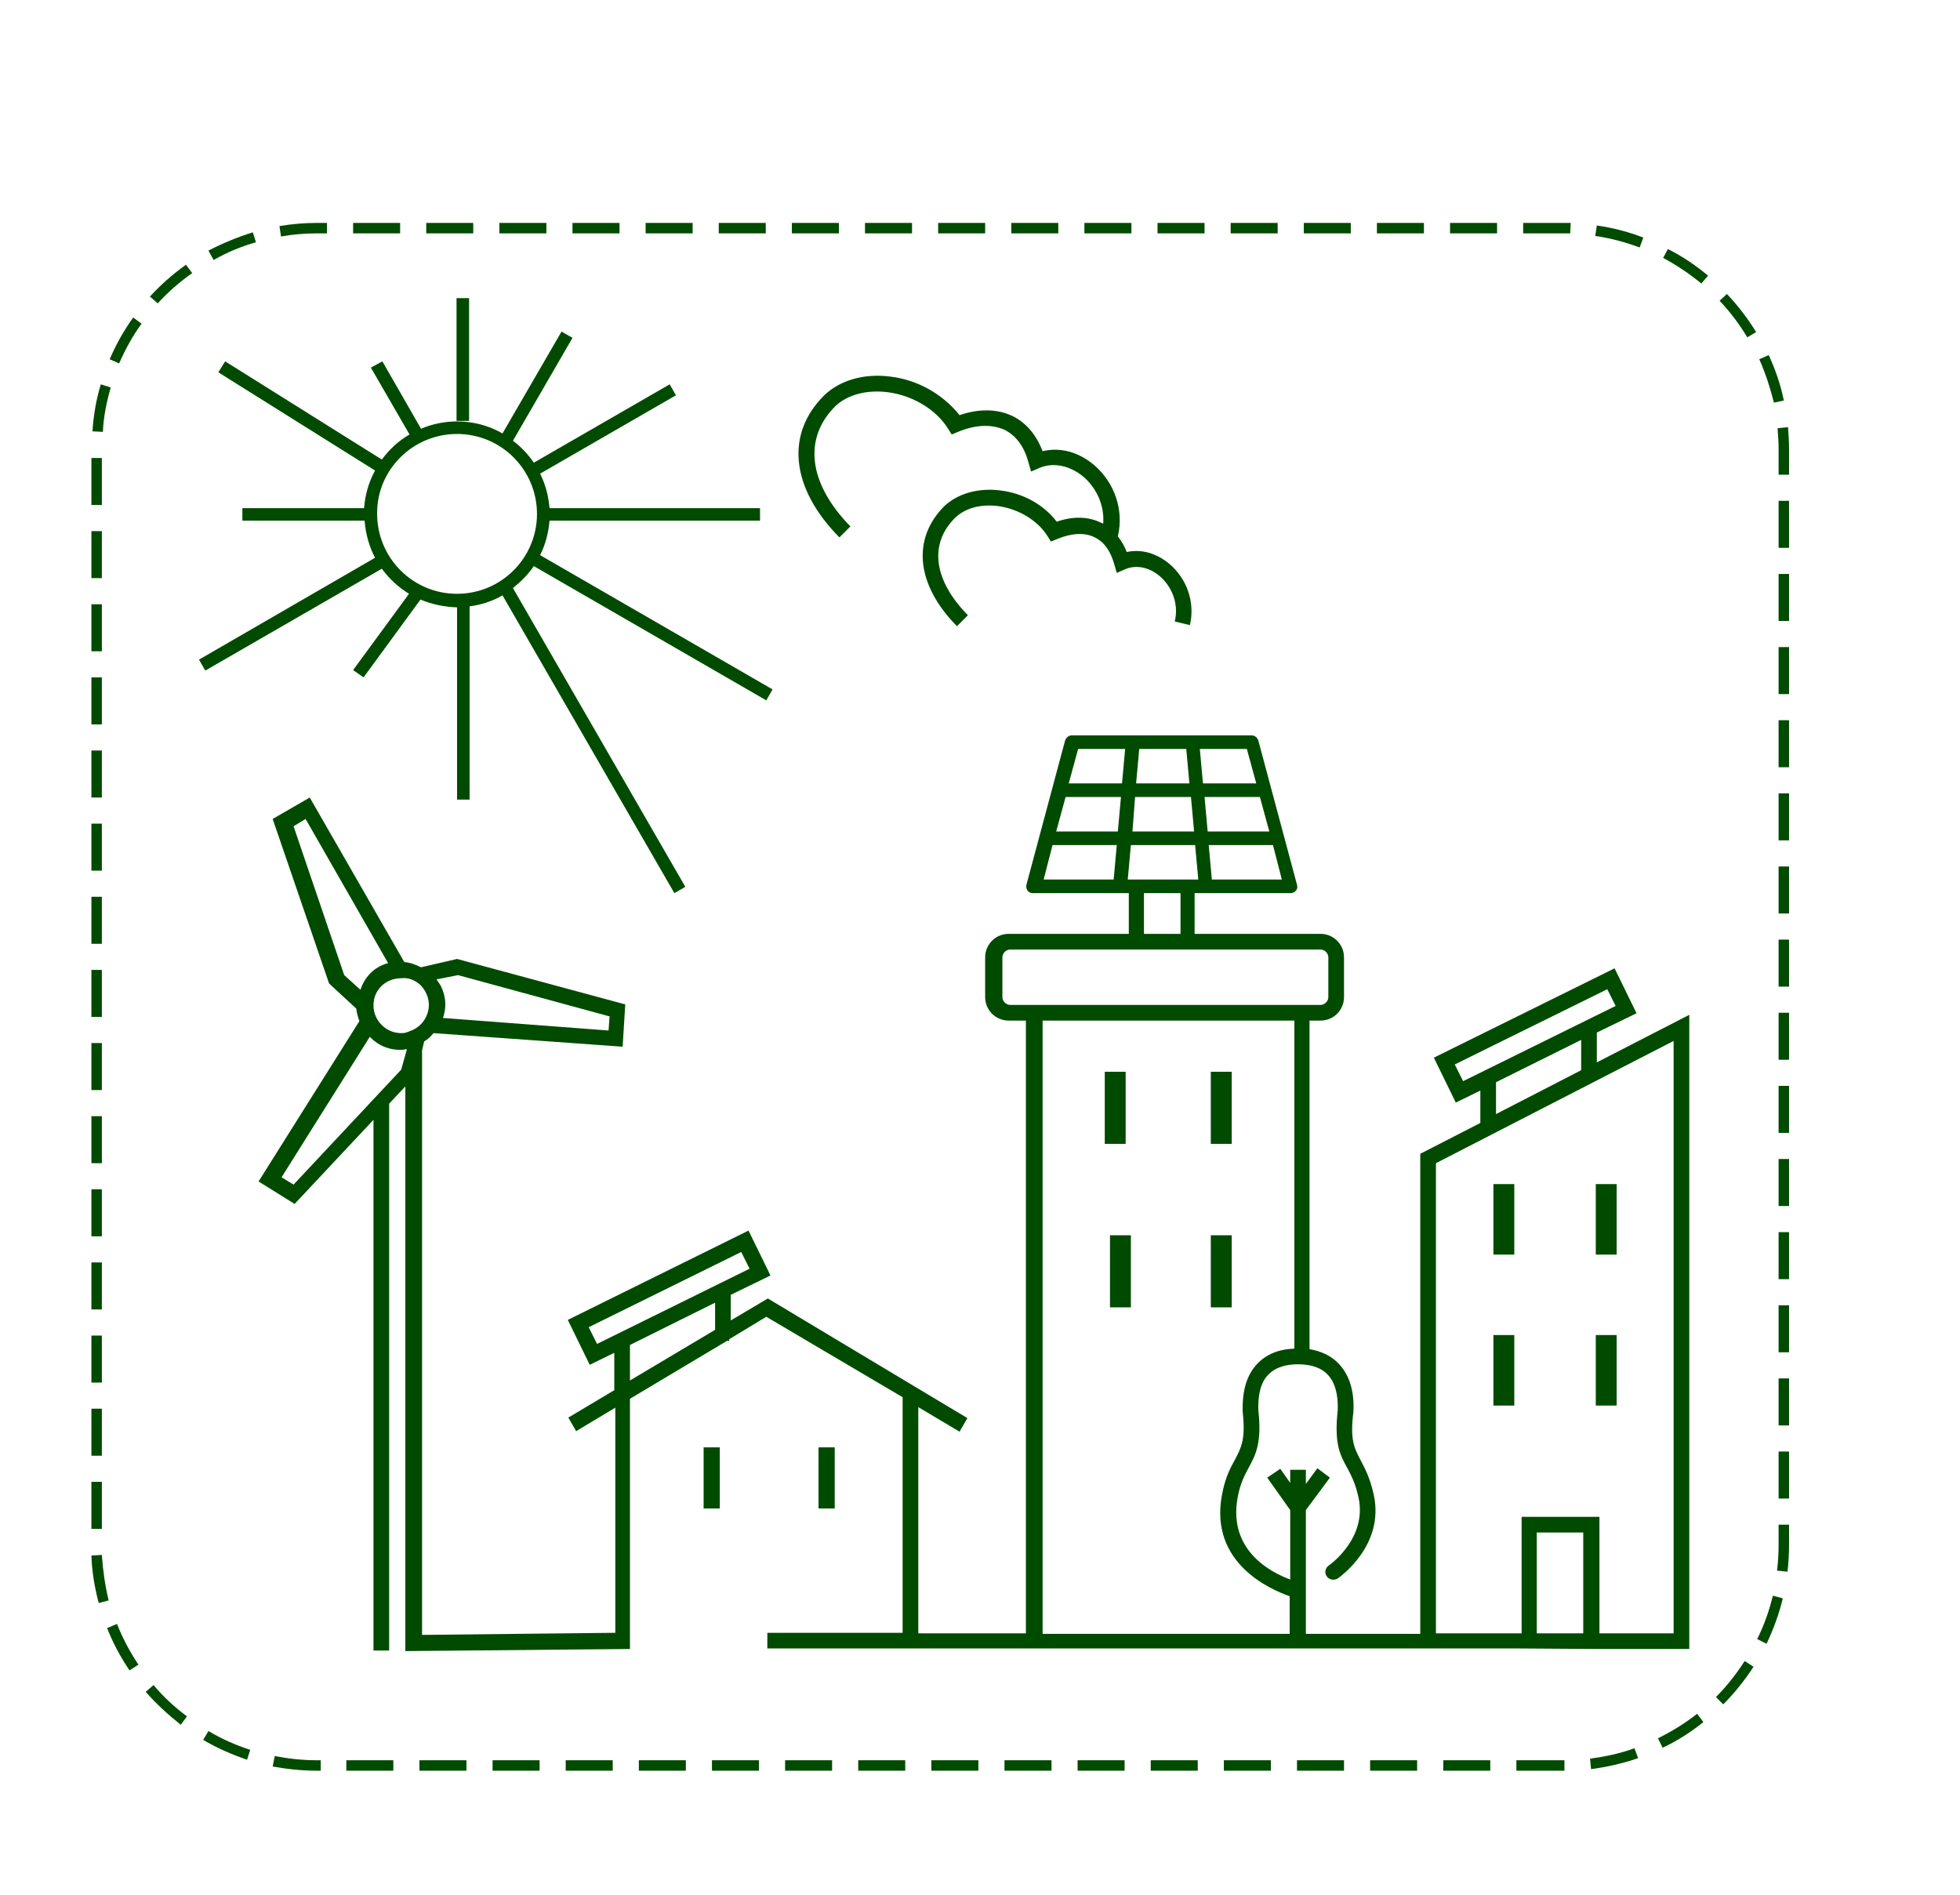 <svg xmlns:xlink="http://www.w3.org/1999/xlink" width="375.227" xmlns="http://www.w3.org/2000/svg" height="362.775" id="screenshot-471d1b56-7c24-80ba-8002-caf9a74069cd" viewBox="0 -18.875 375.227 362.775" style="-webkit-print-color-adjust: exact;" fill="none" version="1.1"><g xmlns:xlink="http://www.w3.org/1999/xlink" xml:space="preserve" x="0px" id="shape-471d1b56-7c24-80ba-8002-caf9a74069cd" style="fill: rgb(0, 0, 0);" ry="0" rx="0" y="0px" version="1.1"><g id="shape-471d1b56-7c24-80ba-8002-caf9a740f958"><style type="text/css" rx="0" ry="0" style="fill: rgb(0, 0, 0);">.st0{fill:#004B00;}</style></g><g id="shape-471d1b56-7c24-80ba-8002-caf9a7411ee2" rx="0" ry="0" style="fill: rgb(0, 0, 0);"><g id="shape-471d1b56-7c24-80ba-8002-caf9a7419916"><g class="fills" id="fills-471d1b56-7c24-80ba-8002-caf9a7419916"><rect class="st0" rx="0" ry="0" x="67.6" y="23.8" transform="matrix(1, 0, 0, 1, 0, 0)" width="9" height="2"/></g></g><g id="shape-471d1b56-7c24-80ba-8002-caf9a7423569"><g class="fills" id="fills-471d1b56-7c24-80ba-8002-caf9a7423569"><rect class="st0" rx="0" ry="0" x="81.6" y="23.8" transform="matrix(1, 0, 0, 1, 0, 0)" width="9" height="2"/></g></g><g id="shape-471d1b56-7c24-80ba-8002-caf9a7425dcf"><g class="fills" id="fills-471d1b56-7c24-80ba-8002-caf9a7425dcf"><rect class="st0" rx="0" ry="0" x="164.3" y="318.1" transform="matrix(1, 0, 0, 1, 0, 0)" width="9" height="2"/></g></g><g id="shape-471d1b56-7c24-80ba-8002-caf9a7425dd0"><g class="fills" id="fills-471d1b56-7c24-80ba-8002-caf9a7425dd0"><rect class="st0" rx="0" ry="0" x="80.3" y="318.1" transform="matrix(1, 0, 0, 1, 0, 0)" width="9" height="2"/></g></g><g id="shape-471d1b56-7c24-80ba-8002-caf9a7429ebd"><g class="fills" id="fills-471d1b56-7c24-80ba-8002-caf9a7429ebd"><rect class="st0" rx="0" ry="0" x="66.3" y="318.1" transform="matrix(1, 0, 0, 1, 0, 0)" width="9" height="2"/></g></g><g id="shape-471d1b56-7c24-80ba-8002-caf9a742c8a1"><g class="fills" id="fills-471d1b56-7c24-80ba-8002-caf9a742c8a1"><path class="st0" rx="0" ry="0" d="M28.700,37.900L30.200,39.200C32.200,37.000,34.400,35.100,36.800,33.400L35.600,31.800C33.100,33.600,30.800,35.600,28.700,37.900ZZ"/></g></g><g id="shape-471d1b56-7c24-80ba-8002-caf9a74330e7"><g class="fills" id="fills-471d1b56-7c24-80ba-8002-caf9a74330e7"><path class="st0" rx="0" ry="0" d="M38.900,314.200C41.600,315.800,44.400,317.000,47.300,318.000L47.900,316.100C45.100,315.200,42.400,314.000,39.900,312.500L38.900,314.200ZZ"/></g></g><g id="shape-471d1b56-7c24-80ba-8002-caf9a743623d"><g class="fills" id="fills-471d1b56-7c24-80ba-8002-caf9a743623d"><path class="st0" rx="0" ry="0" d="M52.600,317.300L52.200,319.300C55.000,319.800,57.800,320.100,60.700,320.100L61.400,320.100L61.400,318.100L60.700,318.100C57.900,318.100,55.200,317.800,52.600,317.300ZZ"/></g></g><g id="shape-471d1b56-7c24-80ba-8002-caf9a74399b7"><g class="fills" id="fills-471d1b56-7c24-80ba-8002-caf9a74399b7"><path class="st0" rx="0" ry="0" d="M49.000,27.500L48.400,25.600C45.500,26.500,42.600,27.700,39.900,29.100L40.900,30.900C43.500,29.400,46.200,28.300,49.000,27.500ZZ"/></g></g><g id="shape-471d1b56-7c24-80ba-8002-caf9a743c29d"><g class="fills" id="fills-471d1b56-7c24-80ba-8002-caf9a743c29d"><rect class="st0" rx="0" ry="0" x="123.6" y="23.8" transform="matrix(1, 0, 0, 1, 0, 0)" width="9" height="2"/></g></g><g id="shape-471d1b56-7c24-80ba-8002-caf9a743c29e"><g class="fills" id="fills-471d1b56-7c24-80ba-8002-caf9a743c29e"><rect class="st0" rx="0" ry="0" x="137.6" y="23.8" transform="matrix(1, 0, 0, 1, 0, 0)" width="9" height="2"/></g></g><g id="shape-471d1b56-7c24-80ba-8002-caf9a74437b7"><g class="fills" id="fills-471d1b56-7c24-80ba-8002-caf9a74437b7"><rect class="st0" rx="0" ry="0" x="136.3" y="318.1" transform="matrix(1, 0, 0, 1, 0, 0)" width="9" height="2"/></g></g><g id="shape-471d1b56-7c24-80ba-8002-caf9a744498a"><g class="fills" id="fills-471d1b56-7c24-80ba-8002-caf9a744498a"><rect class="st0" rx="0" ry="0" x="150.3" y="318.1" transform="matrix(1, 0, 0, 1, 0, 0)" width="9" height="2"/></g></g><g id="shape-471d1b56-7c24-80ba-8002-caf9a744498b"><g class="fills" id="fills-471d1b56-7c24-80ba-8002-caf9a744498b"><path class="st0" rx="0" ry="0" d="M29.400,303.700L27.900,305.000C29.900,307.300,32.200,309.400,34.600,311.300L35.800,309.700C33.500,308.000,31.300,306.000,29.400,303.700ZZ"/></g></g><g id="shape-471d1b56-7c24-80ba-8002-caf9a74484be"><g class="fills" id="fills-471d1b56-7c24-80ba-8002-caf9a74484be"><rect class="st0" rx="0" ry="0" x="151.6" y="23.8" transform="matrix(1, 0, 0, 1, 0, 0)" width="9" height="2"/></g></g><g id="shape-471d1b56-7c24-80ba-8002-caf9a744f6fb"><g class="fills" id="fills-471d1b56-7c24-80ba-8002-caf9a744f6fb"><rect class="st0" rx="0" ry="0" x="108.3" y="318.1" transform="matrix(1, 0, 0, 1, 0, 0)" width="9" height="2"/></g></g><g id="shape-471d1b56-7c24-80ba-8002-caf9a744f6fc"><g class="fills" id="fills-471d1b56-7c24-80ba-8002-caf9a744f6fc"><rect class="st0" rx="0" ry="0" x="95.6" y="23.8" transform="matrix(1, 0, 0, 1, 0, 0)" width="9" height="2"/></g></g><g id="shape-471d1b56-7c24-80ba-8002-caf9a7452679"><g class="fills" id="fills-471d1b56-7c24-80ba-8002-caf9a7452679"><rect class="st0" rx="0" ry="0" x="94.3" y="318.1" transform="matrix(1, 0, 0, 1, 0, 0)" width="9" height="2"/></g></g><g id="shape-471d1b56-7c24-80ba-8002-caf9a745267a"><g class="fills" id="fills-471d1b56-7c24-80ba-8002-caf9a745267a"><rect class="st0" rx="0" ry="0" x="109.6" y="23.8" transform="matrix(1, 0, 0, 1, 0, 0)" width="9" height="2"/></g></g><g id="shape-471d1b56-7c24-80ba-8002-caf9a74573e7"><g class="fills" id="fills-471d1b56-7c24-80ba-8002-caf9a74573e7"><rect class="st0" rx="0" ry="0" x="122.3" y="318.1" transform="matrix(1, 0, 0, 1, 0, 0)" width="9" height="2"/></g></g><g id="shape-471d1b56-7c24-80ba-8002-caf9a745a5cd"><g class="fills" id="fills-471d1b56-7c24-80ba-8002-caf9a745a5cd"><path class="st0" rx="0" ry="0" d="M60.700,25.800L62.600,25.800L62.600,23.800L60.700,23.800C58.300,23.800,55.900,24.000,53.500,24.400L53.800,26.400C56.000,26.000,58.300,25.800,60.700,25.800ZZ"/></g></g><g id="shape-471d1b56-7c24-80ba-8002-caf9a745a5ce"><g class="fills" id="fills-471d1b56-7c24-80ba-8002-caf9a745a5ce"><rect class="st0" rx="0" ry="0" x="17.5" y="124.8" transform="matrix(1, 0, 0, 1, 0, 0)" width="2" height="9"/></g></g><g id="shape-471d1b56-7c24-80ba-8002-caf9a745f55b"><g class="fills" id="fills-471d1b56-7c24-80ba-8002-caf9a745f55b"><rect class="st0" rx="0" ry="0" x="17.5" y="110.8" transform="matrix(1, 0, 0, 1, 0, 0)" width="2" height="9"/></g></g><g id="shape-471d1b56-7c24-80ba-8002-caf9a74632fd"><g class="fills" id="fills-471d1b56-7c24-80ba-8002-caf9a74632fd"><rect class="st0" rx="0" ry="0" x="17.5" y="96.8" transform="matrix(1, 0, 0, 1, 0, 0)" width="2" height="9"/></g></g><g id="shape-471d1b56-7c24-80ba-8002-caf9a74661f3"><g class="fills" id="fills-471d1b56-7c24-80ba-8002-caf9a74661f3"><rect class="st0" rx="0" ry="0" x="17.5" y="138.8" transform="matrix(1, 0, 0, 1, 0, 0)" width="2" height="9"/></g></g><g id="shape-471d1b56-7c24-80ba-8002-caf9a74661f4"><g class="fills" id="fills-471d1b56-7c24-80ba-8002-caf9a74661f4"><rect class="st0" rx="0" ry="0" x="17.5" y="152.8" transform="matrix(1, 0, 0, 1, 0, 0)" width="2" height="9"/></g></g><g id="shape-471d1b56-7c24-80ba-8002-caf9a74690c8"><g class="fills" id="fills-471d1b56-7c24-80ba-8002-caf9a74690c8"><path class="st0" rx="0" ry="0" d="M21.000,49.900L22.800,50.700C24.000,48.000,25.400,45.400,27.100,43.100L25.500,41.900C23.700,44.400,22.200,47.100,21.000,49.900ZZ"/></g></g><g id="shape-471d1b56-7c24-80ba-8002-caf9a746d15e"><g class="fills" id="fills-471d1b56-7c24-80ba-8002-caf9a746d15e"><rect class="st0" rx="0" ry="0" x="17.5" y="166.8" transform="matrix(1, 0, 0, 1, 0, 0)" width="2" height="9"/></g></g><g id="shape-471d1b56-7c24-80ba-8002-caf9a746d15f"><g class="fills" id="fills-471d1b56-7c24-80ba-8002-caf9a746d15f"><path class="st0" rx="0" ry="0" d="M21.200,55.300L19.300,54.700C18.400,57.600,17.900,60.700,17.700,63.700L19.700,63.800C19.800,61.000,20.400,58.100,21.200,55.300ZZ"/></g></g><g id="shape-471d1b56-7c24-80ba-8002-caf9a74715c9"><g class="fills" id="fills-471d1b56-7c24-80ba-8002-caf9a74715c9"><path class="st0" rx="0" ry="0" d="M341.500,57.800C340.900,54.800,339.900,51.900,338.600,49.100L336.800,49.900C338.000,52.600,338.900,55.400,339.600,58.200L341.500,57.800ZZ"/></g></g><g id="shape-471d1b56-7c24-80ba-8002-caf9a7477bab"><g class="fills" id="fills-471d1b56-7c24-80ba-8002-caf9a7477bab"><rect class="st0" rx="0" ry="0" x="17.5" y="68.8" transform="matrix(1, 0, 0, 1, 0, 0)" width="2" height="9"/></g></g><g id="shape-471d1b56-7c24-80ba-8002-caf9a7477bac"><g class="fills" id="fills-471d1b56-7c24-80ba-8002-caf9a7477bac"><rect class="st0" rx="0" ry="0" x="17.5" y="82.8" transform="matrix(1, 0, 0, 1, 0, 0)" width="2" height="9"/></g></g><g id="shape-471d1b56-7c24-80ba-8002-caf9a74791d6"><g class="fills" id="fills-471d1b56-7c24-80ba-8002-caf9a74791d6"><rect class="st0" rx="0" ry="0" x="17.5" y="250.8" transform="matrix(1, 0, 0, 1, 0, 0)" width="2" height="9"/></g></g><g id="shape-471d1b56-7c24-80ba-8002-caf9a747c08b"><g class="fills" id="fills-471d1b56-7c24-80ba-8002-caf9a747c08b"><rect class="st0" rx="0" ry="0" x="17.5" y="180.8" transform="matrix(1, 0, 0, 1, 0, 0)" width="2" height="9"/></g></g><g id="shape-471d1b56-7c24-80ba-8002-caf9a747c08c"><g class="fills" id="fills-471d1b56-7c24-80ba-8002-caf9a747c08c"><path class="st0" rx="0" ry="0" d="M19.500,278.800L17.500,278.900C17.600,282.000,18.100,285.000,18.900,288.000L20.800,287.500C20.100,284.600,19.700,281.700,19.500,278.800ZZ"/></g></g><g id="shape-471d1b56-7c24-80ba-8002-caf9a7481e3c"><g class="fills" id="fills-471d1b56-7c24-80ba-8002-caf9a7481e3c"><path class="st0" rx="0" ry="0" d="M20.500,292.800C21.600,295.600,23.100,298.400,24.800,300.900L26.500,299.800C24.900,297.400,23.500,294.800,22.400,292.000L20.500,292.800ZZ"/></g></g><g id="shape-471d1b56-7c24-80ba-8002-caf9a7485b42"><g class="fills" id="fills-471d1b56-7c24-80ba-8002-caf9a7485b42"><rect class="st0" rx="0" ry="0" x="17.5" y="264.8" transform="matrix(1, 0, 0, 1, 0, 0)" width="2" height="9"/></g></g><g id="shape-471d1b56-7c24-80ba-8002-caf9a7485b43"><g class="fills" id="fills-471d1b56-7c24-80ba-8002-caf9a7485b43"><rect class="st0" rx="0" ry="0" x="17.5" y="208.8" transform="matrix(1, 0, 0, 1, 0, 0)" width="2" height="9"/></g></g><g id="shape-471d1b56-7c24-80ba-8002-caf9a7488255"><g class="fills" id="fills-471d1b56-7c24-80ba-8002-caf9a7488255"><rect class="st0" rx="0" ry="0" x="17.5" y="194.8" transform="matrix(1, 0, 0, 1, 0, 0)" width="2" height="9"/></g></g><g id="shape-471d1b56-7c24-80ba-8002-caf9a7488256"><g class="fills" id="fills-471d1b56-7c24-80ba-8002-caf9a7488256"><rect class="st0" rx="0" ry="0" x="17.5" y="236.8" transform="matrix(1, 0, 0, 1, 0, 0)" width="2" height="9"/></g></g><g id="shape-471d1b56-7c24-80ba-8002-caf9a748cb5b"><g class="fills" id="fills-471d1b56-7c24-80ba-8002-caf9a748cb5b"><rect class="st0" rx="0" ry="0" x="17.5" y="222.8" transform="matrix(1, 0, 0, 1, 0, 0)" width="2" height="9"/></g></g><g id="shape-471d1b56-7c24-80ba-8002-caf9a748cb5c"><g class="fills" id="fills-471d1b56-7c24-80ba-8002-caf9a748cb5c"><rect class="st0" rx="0" ry="0" x="262.3" y="318.1" transform="matrix(1, 0, 0, 1, 0, 0)" width="9" height="2"/></g></g><g id="shape-471d1b56-7c24-80ba-8002-caf9a7491654"><g class="fills" id="fills-471d1b56-7c24-80ba-8002-caf9a7491654"><rect class="st0" rx="0" ry="0" x="340.5" y="245" transform="matrix(1, 0, 0, 1, 0, 0)" width="2" height="9"/></g></g><g id="shape-471d1b56-7c24-80ba-8002-caf9a749548e"><g class="fills" id="fills-471d1b56-7c24-80ba-8002-caf9a749548e"><rect class="st0" rx="0" ry="0" x="340.5" y="259" transform="matrix(1, 0, 0, 1, 0, 0)" width="2" height="9"/></g></g><g id="shape-471d1b56-7c24-80ba-8002-caf9a749548f"><g class="fills" id="fills-471d1b56-7c24-80ba-8002-caf9a749548f"><rect class="st0" rx="0" ry="0" x="340.5" y="189" transform="matrix(1, 0, 0, 1, 0, 0)" width="2" height="9"/></g></g><g id="shape-471d1b56-7c24-80ba-8002-caf9a749b0bb"><g class="fills" id="fills-471d1b56-7c24-80ba-8002-caf9a749b0bb"><rect class="st0" rx="0" ry="0" x="340.5" y="217" transform="matrix(1, 0, 0, 1, 0, 0)" width="2" height="9"/></g></g><g id="shape-471d1b56-7c24-80ba-8002-caf9a749e27b"><g class="fills" id="fills-471d1b56-7c24-80ba-8002-caf9a749e27b"><rect class="st0" rx="0" ry="0" x="340.5" y="203" transform="matrix(1, 0, 0, 1, 0, 0)" width="2" height="9"/></g></g><g id="shape-471d1b56-7c24-80ba-8002-caf9a749e27c"><g class="fills" id="fills-471d1b56-7c24-80ba-8002-caf9a749e27c"><rect class="st0" rx="0" ry="0" x="340.5" y="231" transform="matrix(1, 0, 0, 1, 0, 0)" width="2" height="9"/></g></g><g id="shape-471d1b56-7c24-80ba-8002-caf9a74a24a4"><g class="fills" id="fills-471d1b56-7c24-80ba-8002-caf9a74a24a4"><path class="st0" rx="0" ry="0" d="M328.500,306.000L329.900,307.400C332.100,305.200,334.000,302.800,335.700,300.200L334.000,299.100C332.400,301.600,330.600,303.900,328.500,306.000ZZ"/></g></g><g id="shape-471d1b56-7c24-80ba-8002-caf9a74a4033"><g class="fills" id="fills-471d1b56-7c24-80ba-8002-caf9a74a4033"><path class="st0" rx="0" ry="0" d="M340.500,276.900C340.500,278.500,340.400,280.200,340.200,281.800L342.200,282.000C342.400,280.300,342.500,278.600,342.500,276.800L342.500,273.000L340.500,273.000L340.500,276.900ZZ"/></g></g><g id="shape-471d1b56-7c24-80ba-8002-caf9a74aac33"><g class="fills" id="fills-471d1b56-7c24-80ba-8002-caf9a74aac33"><path class="st0" rx="0" ry="0" d="M329.200,38.700C331.200,40.800,333.000,43.200,334.500,45.700L336.200,44.700C334.600,42.100,332.700,39.600,330.600,37.400L329.200,38.700ZZ"/></g></g><g id="shape-471d1b56-7c24-80ba-8002-caf9a74ad400"><g class="fills" id="fills-471d1b56-7c24-80ba-8002-caf9a74ad400"><path class="st0" rx="0" ry="0" d="M336.400,294.900L338.200,295.800C339.500,293.000,340.600,290.100,341.300,287.100L339.400,286.600C338.700,289.500,337.700,292.300,336.400,294.900ZZ"/></g></g><g id="shape-471d1b56-7c24-80ba-8002-caf9a74b0741"><g class="fills" id="fills-471d1b56-7c24-80ba-8002-caf9a74b0741"><rect class="st0" rx="0" ry="0" x="165.6" y="23.8" transform="matrix(1, 0, 0, 1, 0, 0)" width="9" height="2"/></g></g><g id="shape-471d1b56-7c24-80ba-8002-caf9a74b54d6"><g class="fills" id="fills-471d1b56-7c24-80ba-8002-caf9a74b54d6"><rect class="st0" rx="0" ry="0" x="340.5" y="77" transform="matrix(1, 0, 0, 1, 0, 0)" width="2" height="9"/></g></g><g id="shape-471d1b56-7c24-80ba-8002-caf9a74b54d7"><g class="fills" id="fills-471d1b56-7c24-80ba-8002-caf9a74b54d7"><rect class="st0" rx="0" ry="0" x="340.5" y="105" transform="matrix(1, 0, 0, 1, 0, 0)" width="2" height="9"/></g></g><g id="shape-471d1b56-7c24-80ba-8002-caf9a74ba276"><g class="fills" id="fills-471d1b56-7c24-80ba-8002-caf9a74ba276"><rect class="st0" rx="0" ry="0" x="340.5" y="91" transform="matrix(1, 0, 0, 1, 0, 0)" width="2" height="9"/></g></g><g id="shape-471d1b56-7c24-80ba-8002-caf9a74bfa80"><g class="fills" id="fills-471d1b56-7c24-80ba-8002-caf9a74bfa80"><path class="st0" rx="0" ry="0" d="M342.300,62.900L340.300,63.100C340.400,64.400,340.500,65.700,340.500,67.000L340.500,72.000L342.500,72.000L342.500,67.000C342.500,65.600,342.400,64.200,342.300,62.900ZZ"/></g></g><g id="shape-471d1b56-7c24-80ba-8002-caf9a74bfa81"><g class="fills" id="fills-471d1b56-7c24-80ba-8002-caf9a74bfa81"><rect class="st0" rx="0" ry="0" x="340.5" y="147" transform="matrix(1, 0, 0, 1, 0, 0)" width="2" height="9"/></g></g><g id="shape-471d1b56-7c24-80ba-8002-caf9a74c1038"><g class="fills" id="fills-471d1b56-7c24-80ba-8002-caf9a74c1038"><rect class="st0" rx="0" ry="0" x="340.5" y="175" transform="matrix(1, 0, 0, 1, 0, 0)" width="2" height="9"/></g></g><g id="shape-471d1b56-7c24-80ba-8002-caf9a74c7769"><g class="fills" id="fills-471d1b56-7c24-80ba-8002-caf9a74c7769"><path class="st0" rx="0" ry="0" d="M318.400,30.500C321.000,31.900,323.400,33.500,325.700,35.400L327.000,33.900C324.600,31.900,322.100,30.200,319.300,28.800L318.400,30.500ZZ"/></g></g><g id="shape-471d1b56-7c24-80ba-8002-caf9a74c776a"><g class="fills" id="fills-471d1b56-7c24-80ba-8002-caf9a74c776a"><rect class="st0" rx="0" ry="0" x="340.5" y="161" transform="matrix(1, 0, 0, 1, 0, 0)" width="2" height="9"/></g></g><g id="shape-471d1b56-7c24-80ba-8002-caf9a74caa94"><g class="fills" id="fills-471d1b56-7c24-80ba-8002-caf9a74caa94"><rect class="st0" rx="0" ry="0" x="340.5" y="133" transform="matrix(1, 0, 0, 1, 0, 0)" width="2" height="9"/></g></g><g id="shape-471d1b56-7c24-80ba-8002-caf9a74caa95"><g class="fills" id="fills-471d1b56-7c24-80ba-8002-caf9a74caa95"><rect class="st0" rx="0" ry="0" x="340.5" y="119" transform="matrix(1, 0, 0, 1, 0, 0)" width="2" height="9"/></g></g><g id="shape-471d1b56-7c24-80ba-8002-caf9a74cd200"><g class="fills" id="fills-471d1b56-7c24-80ba-8002-caf9a74cd200"><rect class="st0" rx="0" ry="0" x="220.3" y="318.1" transform="matrix(1, 0, 0, 1, 0, 0)" width="9" height="2"/></g></g><g id="shape-471d1b56-7c24-80ba-8002-caf9a74cd201"><g class="fills" id="fills-471d1b56-7c24-80ba-8002-caf9a74cd201"><rect class="st0" rx="0" ry="0" x="207.6" y="23.8" transform="matrix(1, 0, 0, 1, 0, 0)" width="9" height="2"/></g></g><g id="shape-471d1b56-7c24-80ba-8002-caf9a74d1b60"><g class="fills" id="fills-471d1b56-7c24-80ba-8002-caf9a74d1b60"><rect class="st0" rx="0" ry="0" x="206.3" y="318.1" transform="matrix(1, 0, 0, 1, 0, 0)" width="9" height="2"/></g></g><g id="shape-471d1b56-7c24-80ba-8002-caf9a74d46b6"><g class="fills" id="fills-471d1b56-7c24-80ba-8002-caf9a74d46b6"><rect class="st0" rx="0" ry="0" x="234.3" y="318.1" transform="matrix(1, 0, 0, 1, 0, 0)" width="9" height="2"/></g></g><g id="shape-471d1b56-7c24-80ba-8002-caf9a74d46b7"><g class="fills" id="fills-471d1b56-7c24-80ba-8002-caf9a74d46b7"><rect class="st0" rx="0" ry="0" x="235.6" y="23.8" transform="matrix(1, 0, 0, 1, 0, 0)" width="9" height="2"/></g></g><g id="shape-471d1b56-7c24-80ba-8002-caf9a74dabc8"><g class="fills" id="fills-471d1b56-7c24-80ba-8002-caf9a74dabc8"><rect class="st0" rx="0" ry="0" x="221.6" y="23.8" transform="matrix(1, 0, 0, 1, 0, 0)" width="9" height="2"/></g></g><g id="shape-471d1b56-7c24-80ba-8002-caf9a74dc5bd"><g class="fills" id="fills-471d1b56-7c24-80ba-8002-caf9a74dc5bd"><rect class="st0" rx="0" ry="0" x="178.3" y="318.1" transform="matrix(1, 0, 0, 1, 0, 0)" width="9" height="2"/></g></g><g id="shape-471d1b56-7c24-80ba-8002-caf9a74e33bd"><g class="fills" id="fills-471d1b56-7c24-80ba-8002-caf9a74e33bd"><rect class="st0" rx="0" ry="0" x="193.6" y="23.8" transform="matrix(1, 0, 0, 1, 0, 0)" width="9" height="2"/></g></g><g id="shape-471d1b56-7c24-80ba-8002-caf9a74e33be"><g class="fills" id="fills-471d1b56-7c24-80ba-8002-caf9a74e33be"><rect class="st0" rx="0" ry="0" x="179.6" y="23.8" transform="matrix(1, 0, 0, 1, 0, 0)" width="9" height="2"/></g></g><g id="shape-471d1b56-7c24-80ba-8002-caf9a74e4aa6"><g class="fills" id="fills-471d1b56-7c24-80ba-8002-caf9a74e4aa6"><rect class="st0" rx="0" ry="0" x="192.3" y="318.1" transform="matrix(1, 0, 0, 1, 0, 0)" width="9" height="2"/></g></g><g id="shape-471d1b56-7c24-80ba-8002-caf9a74e4aa7"><g class="fills" id="fills-471d1b56-7c24-80ba-8002-caf9a74e4aa7"><path class="st0" rx="0" ry="0" d="M304.400,317.800L304.600,319.800C307.600,319.400,310.700,318.700,313.600,317.700L312.900,315.800C310.200,316.800,307.300,317.400,304.400,317.800ZZ"/></g></g><g id="shape-471d1b56-7c24-80ba-8002-caf9a74e9cc8"><g class="fills" id="fills-471d1b56-7c24-80ba-8002-caf9a74e9cc8"><rect class="st0" rx="0" ry="0" x="248.3" y="318.1" transform="matrix(1, 0, 0, 1, 0, 0)" width="9" height="2"/></g></g><g id="shape-471d1b56-7c24-80ba-8002-caf9a74e9cc9"><g class="fills" id="fills-471d1b56-7c24-80ba-8002-caf9a74e9cc9"><path class="st0" rx="0" ry="0" d="M317.400,313.900L318.300,315.700C321.100,314.400,323.700,312.700,326.100,310.800L324.900,309.200C322.500,311.100,320.000,312.600,317.400,313.900ZZ"/></g></g><g id="shape-471d1b56-7c24-80ba-8002-caf9a74ed900"><g class="fills" id="fills-471d1b56-7c24-80ba-8002-caf9a74ed900"><path class="st0" rx="0" ry="0" d="M300.600,25.800L300.700,23.800C300.300,23.800,299.900,23.800,299.400,23.800L291.600,23.800L291.600,25.800L299.400,25.800C299.800,25.800,300.200,25.800,300.600,25.800ZZ"/></g></g><g id="shape-471d1b56-7c24-80ba-8002-caf9a74f0e4c"><g class="fills" id="fills-471d1b56-7c24-80ba-8002-caf9a74f0e4c"><path class="st0" rx="0" ry="0" d="M314.600,26.600C311.700,25.500,308.700,24.700,305.700,24.300L305.400,26.300C308.300,26.700,311.200,27.500,313.900,28.500L314.600,26.600ZZ"/></g></g><g id="shape-471d1b56-7c24-80ba-8002-caf9a74f0e4d"><g class="fills" id="fills-471d1b56-7c24-80ba-8002-caf9a74f0e4d"><rect class="st0" rx="0" ry="0" x="290.3" y="318.1" transform="matrix(1, 0, 0, 1, 0, 0)" width="9.2" height="2"/></g></g><g id="shape-471d1b56-7c24-80ba-8002-caf9a74f5328"><g class="fills" id="fills-471d1b56-7c24-80ba-8002-caf9a74f5328"><rect class="st0" rx="0" ry="0" x="263.6" y="23.8" transform="matrix(1, 0, 0, 1, 0, 0)" width="9" height="2"/></g></g><g id="shape-471d1b56-7c24-80ba-8002-caf9a74f5329"><g class="fills" id="fills-471d1b56-7c24-80ba-8002-caf9a74f5329"><rect class="st0" rx="0" ry="0" x="277.6" y="23.8" transform="matrix(1, 0, 0, 1, 0, 0)" width="9" height="2"/></g></g><g id="shape-471d1b56-7c24-80ba-8002-caf9a74fab64"><g class="fills" id="fills-471d1b56-7c24-80ba-8002-caf9a74fab64"><rect class="st0" rx="0" ry="0" x="249.6" y="23.8" transform="matrix(1, 0, 0, 1, 0, 0)" width="9" height="2"/></g></g><g id="shape-471d1b56-7c24-80ba-8002-caf9a74fab65"><g class="fills" id="fills-471d1b56-7c24-80ba-8002-caf9a74fab65"><rect class="st0" rx="0" ry="0" x="276.3" y="318.1" transform="matrix(1, 0, 0, 1, 0, 0)" width="9" height="2"/></g></g><g id="shape-471d1b56-7c24-80ba-8002-caf9a7502107"><g class="fills" id="fills-471d1b56-7c24-80ba-8002-caf9a7502107"><path class="st0" rx="0" ry="0" d="M170.300,53.200C165.400,52.600,160.800,53.900,157.800,56.800C150.300,64.200,151.400,74.600,160.700,84.000L162.800,81.900C154.800,73.700,153.700,65.100,159.900,58.900C162.200,56.700,165.900,55.700,169.900,56.200C174.700,56.800,179.200,59.500,181.500,63.200L182.200,64.300L183.400,63.800C186.800,62.400,189.800,62.300,192.300,63.400C194.500,64.500,196.100,66.600,196.900,69.700L197.400,71.400L199.000,70.700C201.600,69.600,204.700,70.200,207.300,72.300C209.500,74.100,211.500,77.400,211.200,81.400C211.100,81.300,210.900,81.200,210.800,81.200C208.400,80.000,205.400,79.900,202.300,81.000C199.800,77.700,195.800,75.500,191.400,75.000C187.200,74.500,183.400,75.600,180.800,78.000C174.500,84.300,175.400,93.100,183.200,101.000L185.300,98.900C178.700,92.200,177.800,85.200,182.900,80.200C184.800,78.400,187.700,77.600,191.000,78.000C194.900,78.500,198.600,80.700,200.500,83.700L201.200,84.800L202.400,84.300C205.100,83.200,207.600,83.000,209.600,84.000C211.400,84.900,212.600,86.600,213.300,89.100L213.800,90.800L215.400,90.100C217.500,89.200,220.000,89.700,222.000,91.400C224.000,93.100,225.800,96.300,224.900,100.100L227.800,100.800C228.800,96.500,227.300,92.000,223.900,89.100C221.400,87.000,218.500,86.200,215.700,86.800C215.300,85.700,214.700,84.700,214.000,83.800C215.200,78.800,213.400,73.500,209.400,70.100C206.400,67.600,202.900,66.700,199.600,67.500C198.400,64.400,196.500,62.100,193.900,60.800C191.000,59.400,187.500,59.300,183.700,60.600C180.400,56.500,175.600,53.800,170.300,53.200ZZ"/></g></g><g id="shape-471d1b56-7c24-80ba-8002-caf9a750677d"><g class="fills" id="fills-471d1b56-7c24-80ba-8002-caf9a750677d"><rect class="st0" rx="0" ry="0" x="87.4" y="38.2" transform="matrix(1, 0, 0, 1, 0, 0)" width="2.4" height="23.5"/></g></g><g id="shape-471d1b56-7c24-80ba-8002-caf9a750ce48"><g class="fills" id="fills-471d1b56-7c24-80ba-8002-caf9a750ce48"><path class="st0" rx="0" ry="0" d="M73.100,90.000C74.500,91.900,76.200,93.500,78.300,94.800L67.600,109.400L69.600,110.800L80.500,95.900C82.600,96.800,85.000,97.300,87.500,97.400L87.500,134.200L89.900,134.200L89.900,97.200C92.200,96.900,94.300,96.200,96.200,95.100L129.100,152.100L131.200,150.900L98.200,93.700C99.700,92.500,101.100,91.100,102.200,89.500L146.700,115.200L147.900,113.100L103.400,87.400C104.400,85.400,105.000,83.200,105.200,80.800L145.500,80.800L145.500,78.400L105.200,78.400C105.000,76.000,104.400,73.800,103.400,71.800L129.400,56.800L128.200,54.700L102.200,69.700C101.100,68.100,99.800,66.700,98.200,65.500L109.600,45.800L107.500,44.600L96.200,64.100C93.600,62.600,90.600,61.800,87.500,61.800C85.100,61.800,82.700,62.300,80.600,63.200L73.200,50.300L71.000,51.500L78.400,64.300C76.300,65.500,74.500,67.200,73.100,69.100L43.100,50.300L41.800,52.400L71.800,71.200C70.600,73.400,69.900,75.800,69.700,78.400L46.400,78.400L46.400,80.800L69.800,80.800C70.000,83.400,70.700,85.800,71.800,87.900L38.100,107.400L39.300,109.500L73.100,90.000ZZM87.500,64.200C96.000,64.200,102.800,71.100,102.800,79.500C102.800,88.000,95.900,94.800,87.500,94.800C79.000,94.800,72.200,87.900,72.200,79.500C72.100,71.100,79.000,64.200,87.500,64.200ZZ"/></g></g><g id="shape-471d1b56-7c24-80ba-8002-caf9a7511c70"><g class="fills" id="fills-471d1b56-7c24-80ba-8002-caf9a7511c70"><rect class="st0" rx="0" ry="0" x="231.8" y="217.6" transform="matrix(1, 0, 0, 1, 0, 0)" width="4" height="13.8"/></g></g><g id="shape-471d1b56-7c24-80ba-8002-caf9a7511c71"><g class="fills" id="fills-471d1b56-7c24-80ba-8002-caf9a7511c71"><rect class="st0" rx="0" ry="0" x="212.5" y="217.6" transform="matrix(1, 0, 0, 1, 0, 0)" width="4" height="13.8"/></g></g><g id="shape-471d1b56-7c24-80ba-8002-caf9a751759f"><g class="fills" id="fills-471d1b56-7c24-80ba-8002-caf9a751759f"><rect class="st0" rx="0" ry="0" x="211.5" y="186.3" transform="matrix(1, 0, 0, 1, 0, 0)" width="4" height="13.8"/></g></g><g id="shape-471d1b56-7c24-80ba-8002-caf9a751b2ed"><g class="fills" id="fills-471d1b56-7c24-80ba-8002-caf9a751b2ed"><rect class="st0" rx="0" ry="0" x="231.8" y="186.3" transform="matrix(1, 0, 0, 1, 0, 0)" width="4" height="13.8"/></g></g><g id="shape-471d1b56-7c24-80ba-8002-caf9a751b2ee"><g class="fills" id="fills-471d1b56-7c24-80ba-8002-caf9a751b2ee"><rect class="st0" rx="0" ry="0" x="134.7" y="258.2" transform="matrix(1, 0, 0, 1, 0, 0)" width="3.1" height="11.7"/></g></g><g id="shape-471d1b56-7c24-80ba-8002-caf9a751e638"><g class="fills" id="fills-471d1b56-7c24-80ba-8002-caf9a751e638"><rect class="st0" rx="0" ry="0" x="156.7" y="258.2" transform="matrix(1, 0, 0, 1, 0, 0)" width="3.1" height="11.7"/></g></g><g id="shape-471d1b56-7c24-80ba-8002-caf9a751e639"><g class="fills" id="fills-471d1b56-7c24-80ba-8002-caf9a751e639"><rect class="st0" rx="0" ry="0" x="285.9" y="207.8" transform="matrix(1, 0, 0, 1, 0, 0)" width="4" height="13.5"/></g></g><g id="shape-471d1b56-7c24-80ba-8002-caf9a7523646"><g class="fills" id="fills-471d1b56-7c24-80ba-8002-caf9a7523646"><rect class="st0" rx="0" ry="0" x="305.5" y="207.8" transform="matrix(1, 0, 0, 1, 0, 0)" width="4" height="13.5"/></g></g><g id="shape-471d1b56-7c24-80ba-8002-caf9a7523647"><g class="fills" id="fills-471d1b56-7c24-80ba-8002-caf9a7523647"><rect class="st0" rx="0" ry="0" x="285.9" y="236.7" transform="matrix(1, 0, 0, 1, 0, 0)" width="4" height="13.5"/></g></g><g id="shape-471d1b56-7c24-80ba-8002-caf9a7526949"><g class="fills" id="fills-471d1b56-7c24-80ba-8002-caf9a7526949"><rect class="st0" rx="0" ry="0" x="305.5" y="236.7" transform="matrix(1, 0, 0, 1, 0, 0)" width="4" height="13.5"/></g></g><g id="shape-471d1b56-7c24-80ba-8002-caf9a7545f63"><g class="fills" id="fills-471d1b56-7c24-80ba-8002-caf9a7545f63"><path class="st0" rx="0" ry="0" d="M306.200,296.800L323.400,296.800L323.400,175.400L305.700,184.500L305.700,178.800L313.300,175.100L309.100,166.500L274.500,183.600L278.700,192.200L283.400,189.900L283.400,196.100L271.900,202.000L271.900,293.900L250.000,293.900L250.000,270.200L254.600,264.000L252.200,262.200L250.000,265.200L250.000,262.500L247.000,262.500L247.000,265.000L245.100,262.300L242.600,264.000L247.000,270.200L247.000,283.500C243.200,282.100,235.200,277.900,236.900,268.000C237.400,265.100,238.300,263.500,239.100,262.000C240.400,259.600,241.600,257.300,240.900,251.100C240.800,248.000,241.400,245.700,242.800,244.300C244.400,242.600,246.800,242.300,248.500,242.300C250.200,242.300,252.600,242.600,254.200,244.300C255.600,245.800,256.200,248.100,256.100,251.100C255.400,257.400,256.500,259.600,257.900,262.100C258.700,263.600,259.500,265.100,260.100,267.900C261.700,275.600,254.700,280.600,254.400,280.800C253.700,281.300,253.500,282.200,254.000,282.900C254.500,283.600,255.400,283.700,256.100,283.300C256.500,283.000,265.100,277.000,263.000,267.300C262.300,264.100,261.300,262.200,260.500,260.700C259.300,258.400,258.400,256.800,259.100,251.400C259.100,251.400,259.100,251.300,259.100,251.300C259.300,247.400,258.300,244.300,256.300,242.200C254.900,240.700,253.000,239.800,250.700,239.400L250.700,176.500L252.800,176.500C255.300,176.500,257.300,174.500,257.300,172.000L257.300,164.400C257.300,161.900,255.300,159.900,252.800,159.900L228.700,159.900L228.700,152.100L247.100,152.100C247.500,152.100,247.900,151.900,248.100,151.600C248.400,151.300,248.400,150.900,248.300,150.500L240.900,122.900C240.700,122.300,240.200,121.900,239.600,121.900L205.200,121.900C204.600,121.900,204.100,122.300,203.900,122.900L196.500,150.500C196.400,150.900,196.500,151.300,196.700,151.600C196.900,151.900,197.300,152.100,197.700,152.100L216.100,152.100L216.100,159.900L193.100,159.900C190.600,159.900,188.600,161.900,188.600,164.400L188.600,172.000C188.600,174.500,190.600,176.500,193.100,176.500L196.400,176.500L196.400,293.800L175.800,293.800L175.800,250.500L183.700,255.200L185.200,252.600L147.000,229.700L139.900,233.900L139.900,229.000L147.500,225.300L143.300,216.700L108.700,233.800L112.900,242.400L117.600,240.100L117.600,247.200L117.700,247.200L108.800,252.500L110.300,255.100L117.800,250.600L117.800,293.700L80.800,294.100L80.800,182.200L81.200,180.500C81.900,180.100,82.500,179.500,83.000,178.900L119.200,181.500L119.700,173.400L87.500,164.700L80.600,166.300C79.600,165.800,78.600,165.400,77.400,165.300L59.300,133.800L52.200,137.900L63.000,169.400L68.200,174.200C68.300,175.000,68.500,175.800,68.800,176.600L49.500,207.300L56.400,211.600L71.500,195.500L71.500,297.100L74.500,297.100L74.500,192.400L77.600,189.100L77.600,294.200L77.600,294.200L77.600,297.200L120.600,296.800L120.600,248.900L139.200,237.800L139.600,237.800L139.600,237.500L146.700,233.200L172.800,248.600L172.800,293.700L146.900,293.700L146.900,296.700L174.300,296.700L175.800,296.700L291.000,296.700L306.200,296.800ZZM87.700,167.800L116.700,175.700L116.500,178.400L84.800,176.000C85.700,173.400,85.100,171.200,84.300,169.700C84.100,169.400,83.900,169.100,83.700,168.800C83.700,168.800,83.700,168.800,83.700,168.800C83.700,168.800,83.600,168.700,83.600,168.600L87.700,167.800ZZM80.500,169.700C80.500,169.700,80.600,169.800,80.600,169.800C81.500,170.800,82.100,172.100,82.100,173.500C82.100,175.600,80.800,177.500,79.000,178.300C78.900,178.400,78.700,178.400,78.500,178.500C78.400,178.500,78.400,178.500,78.300,178.600C78.100,178.700,77.900,178.700,77.700,178.800C77.400,178.900,77.100,178.900,76.800,178.900C73.900,178.900,71.500,176.500,71.500,173.600C71.500,173.600,71.500,173.600,71.500,173.600C71.500,173.300,71.500,173.000,71.600,172.700C71.600,172.600,71.600,172.500,71.600,172.500C72.100,170.100,74.200,168.400,76.800,168.400C78.200,168.200,79.500,168.800,80.500,169.700ZZM69.000,170.600L65.900,167.800L56.200,139.300L58.500,137.900L74.300,165.500C71.300,166.300,69.700,168.500,69.000,170.600ZZM76.800,185.900L56.200,207.900L53.900,206.500L70.800,179.600C72.700,181.600,74.900,182.100,76.600,182.100C76.900,182.100,77.200,182.100,77.600,182.000C77.600,182.000,77.700,182.000,77.700,182.000C77.800,182.000,77.800,182.000,77.900,182.000L77.900,182.000L76.800,185.900ZZM112.700,235.200L141.900,220.800L143.500,224.000L114.300,238.400L112.700,235.200ZZM120.600,238.600L136.900,230.500L136.900,235.700L120.600,245.400L120.600,238.600ZZM215.900,149.500L216.500,142.900L228.800,142.900L229.400,149.500L215.900,149.500ZZM204.000,133.700L214.600,133.700L214.000,140.300L202.200,140.300L204.000,133.700ZZM217.300,133.700L228.000,133.700L228.600,140.300L216.800,140.300L217.300,133.700ZZM217.500,131.100L218.100,124.500L227.100,124.500L227.700,131.100L217.500,131.100ZZM243.000,140.300L231.200,140.300L230.600,133.700L241.200,133.700L243.000,140.300ZZM232.000,149.500L231.400,142.900L243.700,142.900L245.400,149.500L232.000,149.500ZZM240.500,131.100L230.300,131.100L229.700,124.500L238.700,124.500L240.500,131.100ZZM206.400,124.500L215.400,124.500L214.800,131.100L204.600,131.100L206.400,124.500ZZM201.500,142.900L213.800,142.900L213.200,149.500L199.800,149.500L201.500,142.900ZZM219.000,152.100L226.000,152.100L226.000,159.900L219.000,159.900L219.000,152.100ZZM193.400,173.500C192.600,173.500,191.900,172.800,191.900,172.000L191.900,164.400C191.900,163.600,192.600,162.900,193.400,162.900L252.800,162.900C253.600,162.900,254.300,163.600,254.300,164.400L254.300,172.000C254.300,172.800,253.600,173.500,252.800,173.500L250.700,173.500L250.700,173.500L196.600,173.500L196.600,173.500L193.400,173.500ZZM199.700,176.500L247.800,176.500L247.800,239.300C244.800,239.400,242.400,240.400,240.700,242.200C238.700,244.300,237.800,247.300,237.900,251.300C237.900,251.300,237.900,251.400,237.900,251.400C238.500,256.700,237.600,258.300,236.400,260.600C235.500,262.200,234.500,264.100,233.900,267.500C231.600,280.400,243.200,285.400,246.900,286.700L246.900,293.900L199.600,293.900L199.600,176.500ZM294.200,293.800L294.200,274.500L303.100,274.500L303.100,293.800L294.200,293.800ZZM278.500,184.900L307.700,170.500L309.300,173.700L280.100,188.100L278.500,184.900ZZM286.400,188.300L302.700,180.200L302.700,186.000L286.400,194.400L286.400,188.300ZZM274.900,293.800L274.900,203.800L320.400,180.400L320.400,293.800L306.200,293.800L306.200,271.500L291.300,271.500L291.300,293.800L274.900,293.800ZZ"/></g></g></g></g></svg>
